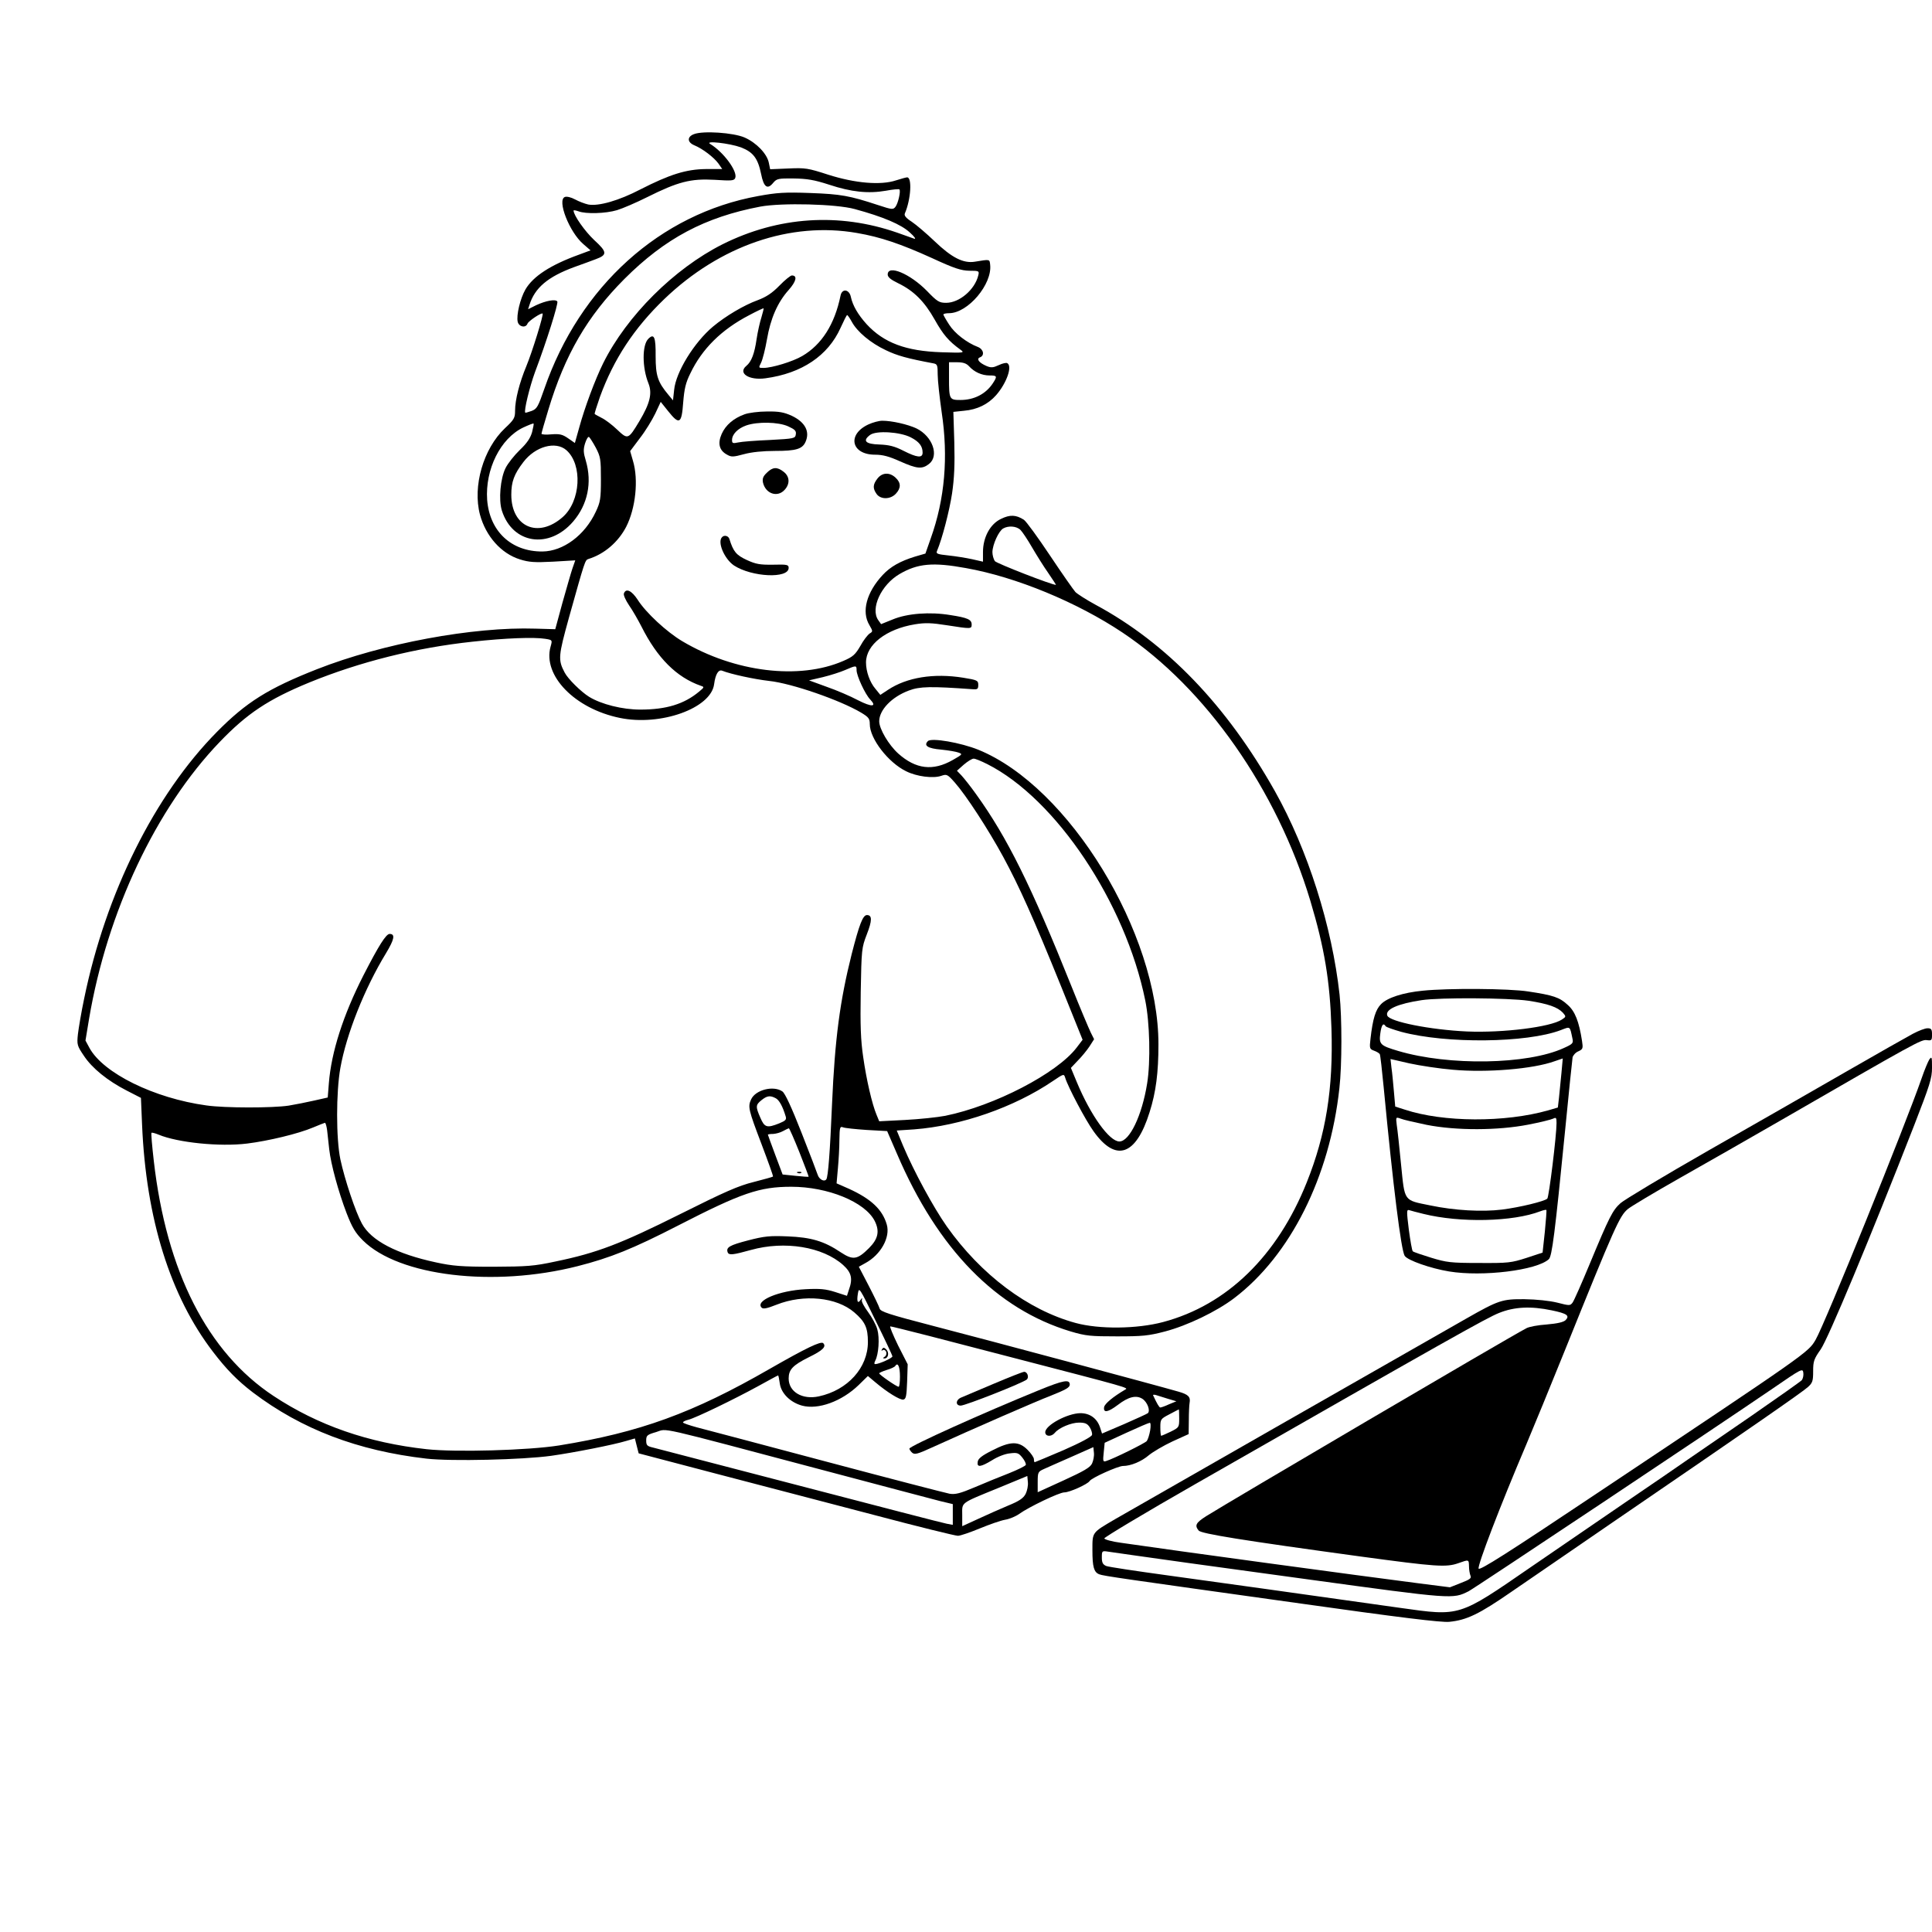 <?xml version="1.0" standalone="no"?>
<!DOCTYPE svg PUBLIC "-//W3C//DTD SVG 20010904//EN"
 "http://www.w3.org/TR/2001/REC-SVG-20010904/DTD/svg10.dtd">
<svg version="1.0" xmlns="http://www.w3.org/2000/svg"
 width="1024pt" height="1024pt" viewBox="0 0 1024 1024"
 preserveAspectRatio="xMidYMid meet">

<g transform="translate(0,1024) scale(0.1,-0.1)"
fill="#000000" stroke="none">
<path d="M3678 9529 c-37 -14 -36 -43 2 -59 44 -18 104 -64 128 -97 l20 -29
-86 0 c-106 -1 -193 -29 -348 -108 -113 -59 -221 -90 -276 -80 -18 4 -50 16
-70 27 -20 11 -44 17 -54 13 -43 -16 24 -187 98 -250 l38 -33 -62 -23 c-149
-54 -242 -114 -283 -184 -28 -49 -49 -137 -41 -172 7 -27 43 -34 52 -9 6 14
73 59 80 53 6 -6 -55 -203 -86 -278 -37 -89 -60 -179 -60 -237 0 -38 -5 -47
-54 -93 -114 -108 -172 -307 -132 -458 31 -114 112 -206 212 -237 48 -15 77
-17 175 -12 l118 7 -15 -43 c-8 -23 -31 -105 -53 -182 l-38 -140 -104 3 c-331
11 -813 -79 -1159 -215 -259 -102 -375 -175 -530 -332 -330 -334 -589 -854
-704 -1414 -15 -71 -29 -155 -33 -188 -6 -56 -4 -62 31 -114 44 -67 126 -133
227 -185 l76 -39 6 -143 c21 -497 149 -907 376 -1203 71 -93 130 -153 211
-215 259 -196 556 -309 920 -351 131 -15 511 -6 662 15 120 17 329 58 398 79
l45 13 10 -40 10 -39 415 -109 c228 -59 603 -158 834 -218 230 -61 429 -110
443 -110 13 0 65 18 116 39 51 21 111 42 134 46 24 4 57 18 75 31 50 36 212
114 239 114 28 0 123 43 134 60 10 17 151 80 177 80 41 0 99 24 137 57 22 18
78 51 125 73 l86 39 1 73 c0 40 2 81 4 92 6 32 -6 45 -59 60 -103 30 -1016
275 -1295 347 -242 63 -285 77 -289 94 -3 11 -29 65 -58 121 l-52 100 34 19
c82 44 134 137 114 205 -23 79 -82 135 -200 189 l-66 29 7 79 c4 43 8 111 8
152 1 66 3 72 19 66 9 -4 66 -10 126 -14 l108 -6 52 -120 c217 -507 528 -824
921 -942 81 -24 106 -26 245 -26 136 0 167 3 255 26 118 31 274 106 367 177
297 226 506 642 557 1112 14 124 14 371 1 496 -40 363 -168 767 -343 1079
-255 453 -572 784 -951 988 -48 26 -96 57 -106 67 -10 11 -71 98 -135 194 -64
96 -126 181 -138 189 -42 27 -74 28 -121 5 -58 -27 -96 -98 -96 -176 l0 -51
-57 13 c-32 7 -88 16 -126 20 -57 6 -67 9 -61 23 28 66 66 213 80 305 12 82
15 154 12 272 l-5 161 57 6 c69 6 127 34 170 83 55 63 87 153 59 169 -5 4 -26
-1 -45 -10 -30 -14 -41 -15 -65 -5 -40 17 -56 38 -35 46 26 10 19 43 -11 55
-58 22 -123 72 -152 118 -17 26 -31 51 -31 54 0 4 14 7 30 7 100 0 230 154
218 257 -3 30 -1 29 -81 16 -61 -10 -122 21 -212 107 -44 42 -99 89 -123 105
-31 20 -41 33 -36 44 32 74 39 191 12 191 -5 0 -31 -7 -59 -16 -81 -27 -218
-15 -359 30 -108 35 -121 37 -212 33 l-96 -4 -7 34 c-9 47 -65 106 -128 134
-59 26 -221 37 -269 18z m249 -70 c65 -25 90 -58 107 -141 14 -71 34 -85 65
-46 18 21 27 23 108 22 70 -1 108 -7 188 -33 118 -39 207 -48 300 -32 37 7 70
10 72 7 8 -8 -6 -71 -20 -91 -13 -17 -17 -17 -93 8 -152 50 -197 58 -359 64
-136 5 -177 2 -276 -16 -520 -94 -946 -478 -1134 -1022 -33 -95 -39 -106 -67
-117 -18 -6 -33 -11 -34 -9 -8 9 23 136 51 213 62 164 125 365 119 376 -9 14
-62 4 -113 -20 l-42 -21 7 22 c28 91 97 150 239 202 39 14 89 32 112 41 63 23
62 38 -8 102 -49 46 -109 131 -109 156 0 3 12 1 26 -4 39 -15 144 -12 204 6
30 9 102 40 160 69 164 82 231 99 357 92 91 -6 104 -5 110 10 13 35 -62 137
-133 180 -32 19 102 4 163 -18z m603 -327 c151 -41 247 -82 292 -124 26 -23
35 -37 23 -33 -11 4 -51 18 -90 32 -308 107 -630 86 -926 -62 -256 -129 -507
-379 -632 -630 -43 -87 -98 -235 -127 -341 l-23 -82 -36 25 c-30 21 -45 24
-88 21 -29 -3 -53 -1 -53 3 0 4 16 61 36 126 88 293 207 497 403 694 216 216
427 328 721 384 114 21 402 14 500 -13z m13 -127 c123 -21 232 -58 397 -133
119 -55 154 -66 198 -67 51 0 53 -1 47 -25 -18 -75 -100 -145 -170 -145 -37 0
-47 6 -102 63 -89 91 -208 141 -208 87 0 -14 16 -27 55 -46 83 -40 140 -97
194 -193 45 -80 74 -114 136 -159 24 -17 22 -18 -100 -14 -188 6 -306 50 -397
149 -46 51 -73 98 -83 143 -8 42 -47 48 -55 8 -31 -152 -100 -260 -203 -320
-49 -29 -160 -63 -205 -63 -27 0 -27 0 -13 28 8 16 22 71 31 123 19 111 56
196 115 262 40 45 48 77 17 77 -7 0 -37 -24 -66 -54 -39 -40 -70 -60 -115 -77
-72 -26 -170 -84 -237 -140 -100 -84 -197 -241 -206 -336 l-6 -55 -24 29 c-57
68 -68 102 -68 205 1 102 -8 123 -39 92 -33 -33 -33 -152 1 -236 21 -53 8
-106 -48 -200 -59 -98 -61 -99 -118 -45 -26 25 -63 53 -82 62 -19 10 -36 19
-37 21 -2 1 11 42 28 91 73 200 181 364 341 518 295 283 669 412 1022 350z
m-507 -446 c-8 -24 -20 -77 -26 -117 -11 -76 -27 -119 -54 -141 -47 -39 14
-78 101 -66 193 26 332 120 398 267 17 37 32 68 35 68 3 0 14 -16 25 -36 28
-52 99 -112 180 -150 60 -29 114 -44 253 -70 20 -4 22 -10 22 -60 0 -31 10
-120 21 -198 36 -238 17 -461 -58 -670 l-28 -80 -55 -16 c-78 -24 -130 -53
-171 -97 -86 -92 -114 -195 -71 -266 19 -33 19 -34 1 -45 -10 -7 -33 -36 -49
-66 -27 -46 -39 -57 -90 -79 -234 -102 -576 -60 -853 104 -83 49 -194 152
-237 220 -32 49 -62 63 -73 34 -4 -8 9 -36 27 -63 19 -27 48 -78 66 -113 84
-167 186 -269 315 -314 19 -6 18 -8 -10 -31 -79 -66 -174 -95 -311 -95 -95 0
-207 28 -272 68 -42 26 -112 95 -129 128 -36 68 -34 87 23 293 84 300 85 303
102 309 85 26 159 90 201 171 50 98 66 249 36 349 l-15 52 51 68 c29 37 65 96
82 131 l29 62 40 -50 c59 -74 71 -66 79 46 6 73 13 105 38 155 62 130 165 232
311 308 41 22 76 38 77 37 2 -1 -4 -22 -11 -47z m1100 -260 c28 -31 68 -49
109 -49 40 0 42 -4 17 -42 -37 -56 -99 -88 -171 -88 -59 0 -61 3 -61 116 l0
84 43 0 c32 0 49 -6 63 -21z m-2316 -350 c-9 -31 -27 -58 -65 -94 -29 -28 -63
-71 -75 -95 -28 -55 -38 -169 -20 -226 56 -177 250 -207 378 -58 77 90 101
206 67 322 -13 43 -14 59 -4 92 7 22 16 37 21 34 4 -3 21 -29 36 -57 25 -48
27 -61 27 -167 0 -103 -3 -121 -27 -172 -58 -125 -173 -210 -283 -211 -165 -1
-280 107 -293 274 -11 161 70 325 191 383 28 13 53 23 55 21 2 -2 -2 -22 -8
-46z m182 -95 c87 -77 76 -271 -20 -355 -130 -114 -272 -52 -272 119 0 69 15
109 64 173 63 83 171 113 228 63z m2407 -423 c10 -10 38 -52 61 -92 24 -41 62
-102 86 -136 24 -35 42 -63 41 -63 -23 0 -315 114 -324 126 -7 10 -13 32 -13
48 1 40 33 111 57 125 28 16 71 13 92 -8z m-289 -202 c265 -47 589 -181 830
-342 441 -295 818 -833 995 -1421 75 -251 104 -424 112 -677 10 -319 -29 -561
-131 -816 -156 -390 -423 -650 -761 -740 -139 -37 -339 -39 -464 -5 -253 69
-502 256 -683 512 -71 101 -174 291 -231 426 l-34 82 91 6 c250 19 531 117
736 256 58 39 59 40 66 17 15 -49 108 -225 150 -283 118 -166 225 -130 297
101 34 107 47 210 47 360 0 590 -474 1365 -954 1561 -94 38 -249 65 -268 46
-24 -24 0 -39 70 -45 39 -4 81 -11 93 -16 22 -8 20 -10 -31 -39 -105 -60 -196
-49 -289 34 -51 46 -101 131 -101 171 0 60 66 129 157 163 58 22 116 23 338 7
26 -2 30 1 30 23 0 23 -5 26 -80 38 -156 25 -298 2 -398 -64 l-41 -27 -26 32
c-30 35 -50 92 -50 140 0 94 107 177 259 202 55 9 87 8 170 -5 128 -20 131
-20 131 4 0 26 -21 36 -113 50 -108 18 -228 9 -305 -23 l-62 -25 -15 21 c-43
61 15 187 112 244 97 57 178 64 353 32z m-2229 -375 c37 -6 37 -6 27 -42 -42
-152 128 -328 367 -377 216 -45 484 51 500 179 7 53 23 79 43 71 45 -18 169
-45 248 -54 122 -13 379 -103 488 -168 40 -24 46 -32 46 -61 0 -77 98 -204
193 -250 56 -28 143 -39 186 -24 29 10 33 8 72 -36 60 -68 177 -248 256 -393
85 -157 160 -324 307 -687 l114 -283 -32 -42 c-104 -136 -435 -308 -696 -361
-42 -8 -137 -18 -213 -22 l-137 -7 -14 34 c-24 57 -54 187 -71 307 -13 88 -16
166 -13 345 4 225 5 234 32 304 29 74 29 103 1 103 -22 0 -41 -51 -81 -207
-62 -247 -89 -448 -104 -793 -11 -262 -21 -385 -30 -400 -10 -16 -38 -2 -46
23 -4 12 -42 113 -86 224 -53 135 -87 208 -101 218 -47 33 -143 9 -166 -42
-18 -39 -14 -55 54 -234 36 -95 64 -173 62 -175 -2 -2 -48 -15 -103 -29 -81
-20 -153 -52 -389 -170 -316 -158 -442 -206 -660 -251 -116 -25 -151 -27 -330
-28 -170 0 -216 4 -304 23 -209 45 -344 115 -393 206 -34 62 -91 233 -114 340
-23 110 -23 357 0 485 32 179 128 421 242 608 44 73 50 102 19 102 -19 0 -58
-62 -139 -220 -107 -210 -170 -406 -183 -571 l-6 -76 -71 -16 c-39 -9 -100
-21 -136 -27 -86 -13 -339 -13 -436 1 -277 38 -547 171 -620 305 l-21 39 19
115 c96 567 355 1116 692 1467 145 151 257 226 476 316 267 109 565 184 865
216 173 19 326 25 386 15z m1649 -166 c0 -29 45 -127 72 -155 38 -40 9 -42
-65 -4 -39 21 -114 53 -166 71 l-93 34 73 17 c41 10 94 27 119 38 58 25 60 25
60 -1z m693 -498 c364 -184 732 -735 837 -1252 24 -117 29 -325 10 -441 -27
-169 -93 -307 -147 -307 -53 0 -152 138 -225 313 l-32 77 36 38 c20 20 48 54
62 75 l25 39 -18 36 c-10 21 -56 129 -101 242 -214 534 -341 791 -506 1020
-29 41 -65 86 -78 100 l-24 25 36 32 c21 18 44 32 52 32 8 1 41 -13 73 -29z
m-1121 -1771 c18 -10 36 -42 52 -95 6 -18 0 -24 -34 -38 -65 -26 -78 -22 -100
30 -26 59 -25 68 6 93 30 24 46 26 76 10z m-2378 -171 c3 -24 8 -69 11 -100 9
-79 48 -223 92 -338 30 -77 46 -104 87 -145 191 -189 692 -249 1137 -136 173
44 293 92 534 216 335 172 430 205 599 205 193 0 390 -80 442 -181 27 -54 19
-95 -30 -144 -62 -62 -85 -65 -149 -23 -89 60 -158 80 -282 85 -95 4 -124 1
-209 -21 -100 -26 -119 -37 -109 -64 7 -16 29 -13 123 13 179 50 381 17 489
-80 44 -40 52 -72 30 -132 l-10 -31 -62 20 c-50 16 -81 19 -157 15 -141 -7
-270 -61 -233 -98 8 -8 29 -4 79 16 144 57 318 40 412 -41 57 -49 72 -81 72
-157 0 -136 -107 -255 -260 -288 -88 -19 -160 24 -160 95 0 47 22 70 106 112
76 37 95 57 77 75 -12 12 -91 -26 -283 -136 -408 -235 -690 -337 -1116 -406
-162 -26 -548 -37 -703 -20 -309 34 -575 126 -811 282 -350 231 -568 659 -635
1247 -9 79 -15 146 -12 148 2 2 19 -2 38 -10 101 -42 323 -65 469 -47 113 14
271 52 349 85 31 13 59 24 63 25 4 0 9 -18 12 -41z m2503 -115 c28 -71 50
-129 49 -130 -1 -1 -32 1 -70 5 l-68 7 -39 104 c-21 57 -39 105 -39 107 0 2
12 4 28 4 15 1 38 7 52 15 14 8 28 14 31 15 3 0 28 -57 56 -127z m493 -1082
c0 -9 -71 -41 -91 -41 -6 0 -6 6 0 18 18 34 24 120 11 166 -6 23 -29 65 -49
92 -21 28 -36 56 -33 64 3 13 2 13 -7 0 -15 -22 -21 -8 -14 34 6 36 8 33 94
-144 49 -99 89 -184 89 -189z m192 109 c106 -28 306 -79 443 -115 624 -162
617 -160 599 -170 -66 -39 -109 -75 -112 -93 -5 -32 20 -28 73 12 56 43 97 53
130 32 26 -17 43 -62 29 -76 -5 -4 -62 -30 -126 -58 l-117 -50 -11 34 c-16 47
-54 74 -104 74 -69 -1 -186 -64 -186 -101 0 -23 32 -26 51 -3 22 27 87 54 128
54 32 0 44 -5 57 -25 8 -13 14 -31 12 -40 -2 -10 -60 -41 -151 -81 -82 -35
-151 -64 -153 -64 -2 0 -4 7 -4 16 0 9 -15 31 -34 50 -47 47 -91 46 -188 -4
-54 -27 -74 -43 -76 -60 -5 -31 16 -28 77 9 28 18 69 34 94 36 39 5 46 2 66
-23 12 -15 20 -32 18 -38 -2 -6 -41 -25 -88 -44 -46 -18 -128 -51 -181 -74
-78 -33 -104 -40 -135 -35 -21 4 -315 80 -653 170 -338 90 -648 172 -687 182
-40 11 -73 22 -73 26 0 4 12 10 28 14 38 9 246 110 370 178 56 31 104 57 106
57 2 0 6 -19 9 -42 7 -53 56 -101 118 -118 85 -23 210 22 300 109 l49 48 38
-32 c65 -55 132 -96 150 -93 14 3 17 18 20 95 l3 92 -51 100 c-27 56 -46 101
-41 101 6 0 97 -23 203 -50z m-152 -216 c0 -30 -3 -54 -7 -54 -11 0 -103 64
-103 71 0 3 18 11 40 18 21 6 42 16 45 21 14 22 25 -4 25 -56z m1421 -118 l44
-13 -39 -16 c-21 -10 -42 -17 -46 -17 -6 0 -18 21 -38 64 -3 4 5 5 15 2 11 -4
40 -12 64 -20z m59 -104 c0 -47 -1 -48 -45 -70 -25 -12 -48 -22 -50 -22 -3 0
-5 20 -5 45 0 43 2 45 48 69 26 14 48 25 50 26 1 0 2 -22 2 -48z m-154 -64
c-4 -23 -12 -48 -18 -56 -11 -12 -174 -93 -216 -106 -16 -5 -17 0 -12 46 l5
51 115 53 c63 29 119 53 124 53 5 1 6 -18 2 -41z m-1741 -208 c308 -82 590
-156 628 -166 l67 -16 0 -55 0 -55 -32 6 c-18 3 -368 94 -778 201 -410 107
-761 198 -780 203 -30 7 -35 12 -35 37 0 27 5 31 53 45 63 19 -20 38 877 -200z
m1433 33 c-10 -21 -43 -40 -150 -89 l-138 -63 0 54 c0 52 2 55 33 69 17 8 84
37 147 65 l115 51 3 -30 c2 -16 -3 -42 -10 -57z m-352 -161 c-12 -23 -34 -38
-93 -62 -43 -18 -115 -50 -160 -71 l-83 -38 0 59 c0 70 -15 59 195 145 l150
62 3 -33 c2 -18 -4 -46 -12 -62z"/>
<path d="M3946 8044 c-58 -21 -100 -57 -121 -104 -22 -50 -13 -87 27 -109 24
-14 33 -14 92 2 40 11 101 17 165 17 110 0 143 10 160 47 25 55 -1 105 -72
139 -42 19 -68 24 -132 23 -44 0 -98 -7 -119 -15z m232 -64 c35 -16 43 -24 40
-42 -3 -22 -8 -23 -138 -30 -74 -3 -150 -9 -167 -13 -29 -6 -33 -5 -33 13 0
30 30 61 75 77 60 21 171 19 223 -5z"/>
<path d="M4604 7991 c-116 -53 -93 -161 34 -161 41 0 74 -9 132 -35 90 -40
117 -43 154 -14 55 43 19 146 -66 188 -47 22 -131 41 -182 41 -17 0 -50 -9
-72 -19z m223 -69 c45 -23 63 -47 63 -81 0 -30 -29 -27 -102 10 -47 24 -76 31
-127 33 -74 2 -91 20 -49 51 33 24 158 16 215 -13z"/>
<path d="M4064 7734 c-20 -19 -24 -31 -20 -52 14 -59 76 -80 114 -39 30 32 28
71 -4 96 -35 28 -59 26 -90 -5z"/>
<path d="M4651 7704 c-25 -32 -26 -52 -5 -82 21 -30 73 -30 102 1 28 30 28 58
-1 85 -32 30 -71 28 -96 -4z"/>
<path d="M3827 7393 c-26 -26 12 -115 63 -150 95 -62 290 -71 290 -13 0 17 -8
19 -82 17 -71 -1 -92 3 -140 25 -56 26 -71 44 -92 111 -5 17 -27 23 -39 10z"/>
<path d="M4228 4023 c7 -3 16 -2 19 1 4 3 -2 6 -13 5 -11 0 -14 -3 -6 -6z"/>
<path d="M4675 3089 c-5 -8 -4 -10 4 -5 6 4 14 0 18 -9 3 -10 0 -21 -8 -26
-10 -6 -11 -9 -1 -9 20 0 26 30 10 47 -12 12 -17 12 -23 2z"/>
<path d="M5265 2905 c-82 -35 -159 -67 -170 -72 -30 -12 -32 -43 -3 -43 25 0
334 122 351 139 12 12 2 41 -15 40 -7 0 -80 -29 -163 -64z"/>
<path d="M5505 2871 c-295 -120 -685 -296 -685 -309 0 -5 7 -15 15 -22 13 -11
30 -6 98 25 238 108 554 246 640 279 75 30 97 42 97 57 0 30 -33 24 -165 -30z"/>
<path d="M7540 4989 c-103 -10 -187 -37 -220 -71 -29 -29 -44 -77 -56 -183 -6
-52 -5 -55 19 -64 14 -5 27 -13 30 -18 3 -4 12 -85 21 -178 50 -524 92 -860
111 -891 15 -24 138 -67 236 -83 177 -29 464 6 528 65 17 16 32 133 86 679 20
204 38 379 40 391 3 11 16 26 31 32 24 11 25 16 19 55 -16 103 -37 157 -76
191 -43 40 -76 51 -209 71 -102 16 -426 18 -560 4z m560 -53 c105 -16 156 -34
184 -64 17 -20 17 -21 -6 -36 -61 -40 -312 -71 -503 -63 -195 9 -410 52 -422
84 -13 33 56 63 182 82 101 15 460 12 565 -3z m-756 -135 c3 -5 41 -18 83 -30
239 -64 665 -59 845 9 52 20 48 23 62 -43 6 -26 3 -30 -46 -52 -192 -88 -609
-95 -878 -15 -94 28 -102 35 -94 93 6 45 16 58 28 38z m358 -231 c179 -16 423
4 537 45 l44 15 -7 -77 c-4 -43 -10 -102 -13 -131 l-6 -52 -51 -15 c-229 -65
-556 -64 -761 4 l-50 16 -7 80 c-4 44 -9 101 -13 126 l-5 46 100 -23 c55 -12
159 -28 232 -34z m-140 -292 c158 -31 377 -30 537 1 63 12 123 27 133 32 16 8
18 5 18 -24 0 -65 -40 -391 -49 -400 -14 -14 -145 -46 -240 -58 -104 -13 -252
-5 -380 22 -143 29 -135 18 -155 216 -9 92 -19 187 -23 211 -5 42 -5 42 21 33
14 -6 76 -20 138 -33z m-17 -472 c194 -48 474 -42 619 14 16 6 30 9 32 7 2 -2
-2 -53 -8 -115 l-12 -111 -85 -28 c-81 -26 -96 -28 -251 -27 -151 0 -173 3
-255 28 -49 15 -93 30 -97 34 -4 4 -13 55 -21 115 -12 97 -12 107 2 103 9 -3
43 -12 76 -20z"/>
<path d="M10139 4761 c-30 -16 -189 -106 -354 -201 -165 -95 -493 -283 -730
-418 -236 -135 -446 -261 -466 -279 -42 -38 -59 -71 -164 -324 -42 -101 -82
-192 -90 -203 -13 -17 -16 -17 -82 0 -42 10 -108 17 -173 18 -118 1 -137 -5
-309 -103 -280 -159 -1790 -1022 -1861 -1063 -124 -73 -120 -67 -120 -165 0
-88 8 -116 36 -127 22 -9 124 -23 1039 -151 559 -79 775 -105 816 -101 93 9
159 41 331 160 90 61 336 231 548 376 718 491 995 683 1023 709 24 22 27 32
27 83 0 53 4 65 40 116 39 56 261 587 496 1189 83 214 94 248 94 304 0 57 -1
61 -14 44 -7 -11 -26 -56 -41 -100 -86 -248 -514 -1305 -562 -1386 -39 -67
-36 -65 -1153 -810 -480 -321 -627 -414 -633 -403 -8 14 113 330 253 659 37
88 129 311 203 495 268 665 291 715 335 752 17 14 139 87 273 163 134 76 375
213 534 305 719 415 749 432 778 427 25 -3 27 -1 27 30 0 28 -4 33 -24 33 -13
0 -47 -13 -77 -29z m-1915 -1466 c82 -17 97 -28 74 -52 -12 -11 -43 -18 -100
-23 -46 -3 -94 -12 -108 -20 -94 -49 -1583 -924 -1697 -996 -55 -35 -62 -49
-40 -76 13 -17 231 -52 860 -138 399 -54 452 -58 517 -35 56 20 55 20 56 -17
0 -18 4 -40 8 -50 6 -13 -4 -20 -51 -38 l-58 -23 -165 21 c-312 40 -1292 173
-1579 215 -46 6 -86 17 -88 23 -2 5 216 136 484 289 1354 774 1543 880 1608
906 82 33 169 37 279 14z m1326 -370 c-6 -7 -128 -93 -271 -192 -143 -98 -292
-201 -332 -228 -40 -28 -191 -132 -337 -231 -146 -100 -368 -252 -495 -339
-386 -266 -374 -262 -694 -217 -538 76 -947 133 -1231 172 -168 23 -315 45
-327 50 -18 8 -23 18 -23 45 0 35 1 36 33 31 17 -3 212 -30 432 -61 220 -30
499 -68 620 -85 781 -107 774 -106 859 -64 31 16 1317 873 1611 1074 154 106
160 109 163 84 2 -14 -2 -31 -8 -39z"/>
</g>
</svg>
